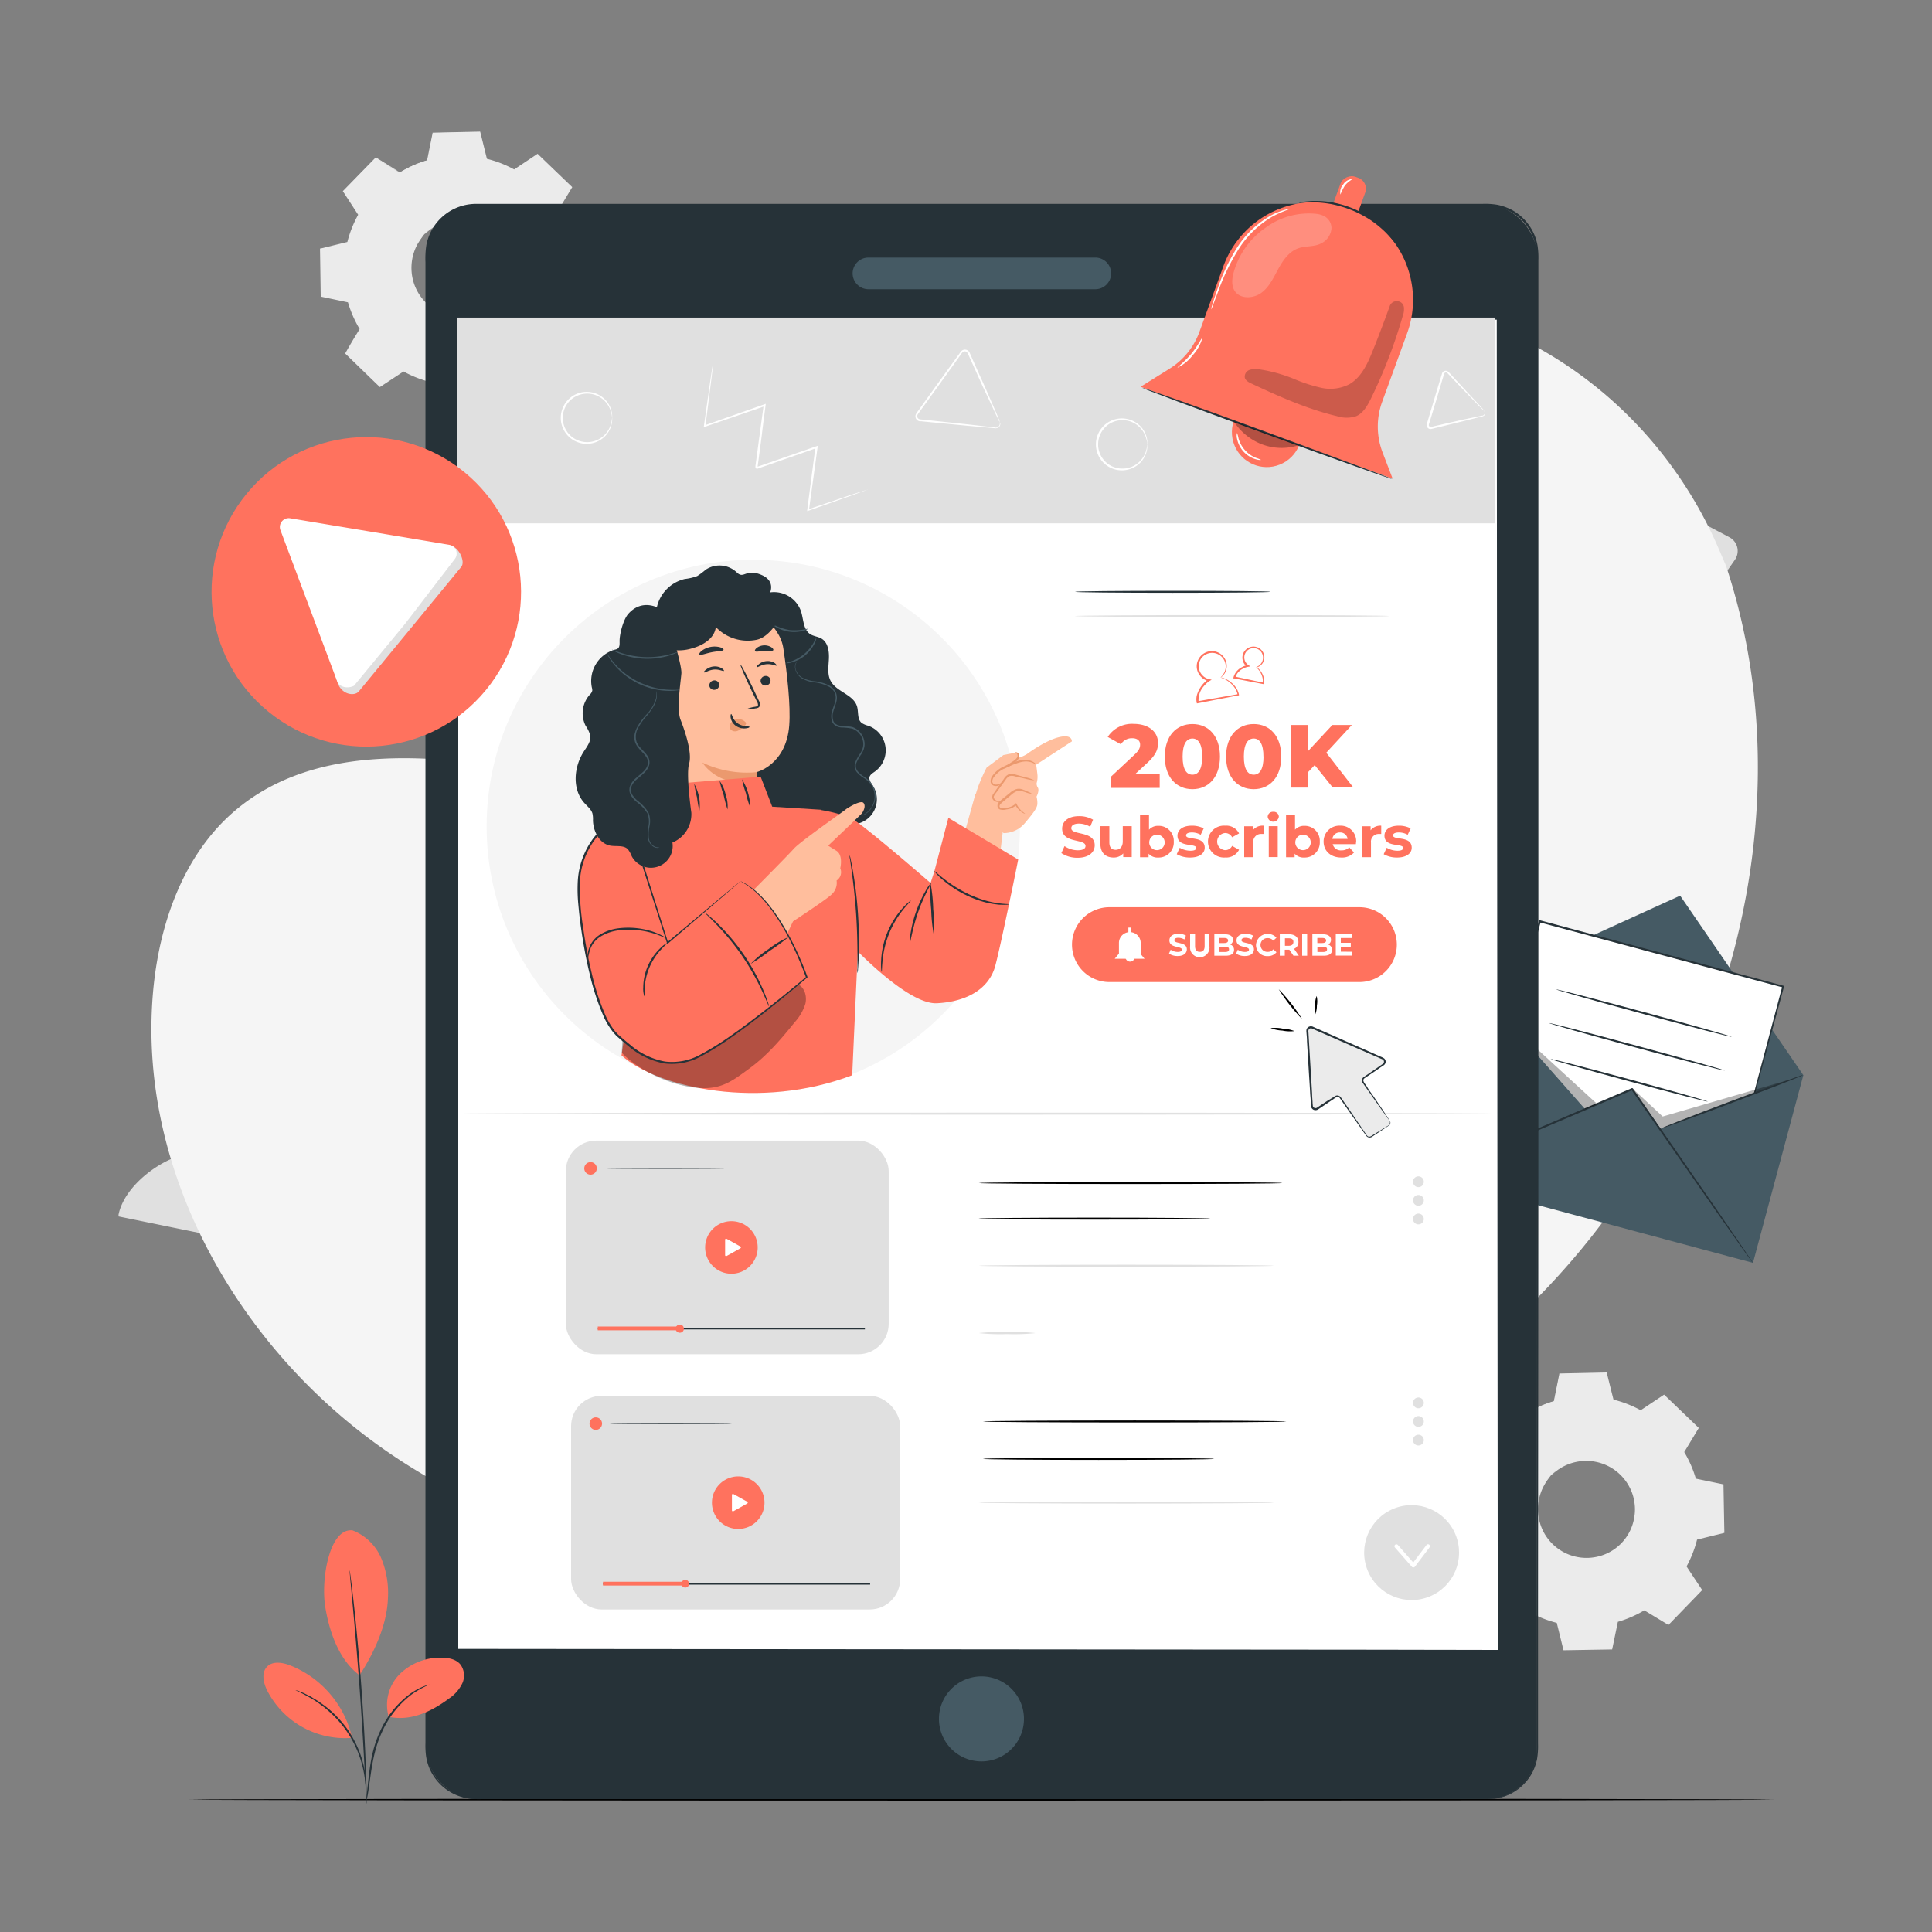 <svg xmlns="http://www.w3.org/2000/svg" viewBox="0 0 500 500"><rect x="0" y="0" width="500" height="500" fill="#808080" stroke="none"/><g id="background-complete"><path d="M395.06,365.79a29.66,29.66,0,0,1,7.16-3.11l1.47-7.08,12-.21,1.72,7a29.23,29.23,0,0,1,7.26,2.85l6.06-4,8.61,8.32-3.75,6.18a29.22,29.22,0,0,1,3.11,7.16l7.09,1.48.21,12-7,1.72a29.33,29.33,0,0,1-2.86,7.27l4,6-8.32,8.61-6.19-3.75a28.9,28.9,0,0,1-7.16,3.11l-1.47,7.09-12,.21-1.72-7a29.26,29.26,0,0,1-7.26-2.86l-6,4-8.62-8.32,3.75-6.18a29.61,29.61,0,0,1-3.11-7.16l-7.09-1.48-.21-12,7-1.73a29.41,29.41,0,0,1,2.86-7.26l-4-6,8.31-8.62,6.19,3.75Zm6.38,15.95a12.85,12.85,0,1,0,18.17-.31A12.85,12.85,0,0,0,401.44,381.74Z" style="fill:#ebebeb"></path><path d="M401.44,381.74a9.72,9.72,0,0,1,2.39-2.09,12.79,12.79,0,0,1,8.38-2,12.94,12.94,0,0,1,5.7,2,13.13,13.13,0,0,1,4.61,5.19,12.67,12.67,0,0,1,1.17,3.6,12.5,12.5,0,0,1,.07,4,13.13,13.13,0,0,1-10.85,11.23,12.49,12.49,0,0,1-4,.07,12.69,12.69,0,0,1-3.65-1,13.21,13.21,0,0,1-5.35-4.43,13,13,0,0,1-.53-14.06,9.84,9.84,0,0,1,2-2.47c.07.06-.77.85-1.76,2.61a12.79,12.79,0,0,0-1.42,8.22,12.47,12.47,0,0,0,2.2,5.35,12.66,12.66,0,0,0,5.13,4.16,12.6,12.6,0,0,0,7.2.88A12.45,12.45,0,0,0,423,392.34a11.71,11.71,0,0,0-.05-3.74,11.49,11.49,0,0,0-1.08-3.42,12.59,12.59,0,0,0-9.76-7,12.8,12.8,0,0,0-8.16,1.71C402.26,380.94,401.5,381.81,401.44,381.74Z" style="fill:#ebebeb"></path><path d="M395.06,365.79l-.4-.21-1.19-.68-4.66-2.76H389l-8.27,8.66,0-.23,4,6,.07.11-.06.12A29,29,0,0,0,381.9,384l0,.14-.14,0-7,1.74.2-.26c.07,3.77.15,7.77.23,12l-.23-.27,7.09,1.46.18,0,.05.18a29.43,29.43,0,0,0,3.09,7.08l.1.17-.1.16-3.74,6.19-.05-.4,8.62,8.3-.42,0,6-4,.18-.12.19.11a29.6,29.6,0,0,0,7.18,2.82l.21.05.05.21c.54,2.2,1.13,4.6,1.72,7l-.35-.28,12-.21-.35.29c.46-2.24,1-4.66,1.47-7.09l.05-.22.21-.06a29.33,29.33,0,0,0,7.07-3.07h0l.19-.12.19.12,6.19,3.75-.46.06,8.32-8.61,0,.45q-2-3.06-4-6.05l-.12-.19.1-.19a28.71,28.71,0,0,0,2.83-7.17l0-.21.21-.05,7-1.72-.26.35q-.11-6.14-.2-12l.27.33-7.09-1.48-.19-.05-.06-.19A28.77,28.77,0,0,0,435.3,376l-.1-.17.1-.16,3.76-6.18.05.38-8.6-8.34.35,0-6.06,3.95-.13.09-.14-.08a29.54,29.54,0,0,0-7.2-2.85l-.14,0,0-.15c-.62-2.55-1.18-4.86-1.7-7l.21.16-12,.16.16-.13c-.61,2.83-1.11,5.15-1.52,7.08l0,.07-.07,0a30.14,30.14,0,0,0-5.47,2.1l-1.29.68a2.18,2.18,0,0,1-.43.21l.4-.27c.27-.17.69-.42,1.26-.72a28.38,28.38,0,0,1,5.47-2.23l-.09.09,1.43-7.1,0-.13h.13l12-.26h.18l0,.17c.54,2.18,1.11,4.48,1.75,7l-.18-.18a29.62,29.62,0,0,1,7.33,2.86h-.27l6-4,.19-.12.16.16,8.63,8.3.18.16-.13.21-3.74,6.2v-.33a29.52,29.52,0,0,1,3.16,7.23l-.25-.23,7.09,1.47.26.05v.27c.07,3.89.14,7.89.22,12v.28l-.27.07-7,1.73.26-.26a29.55,29.55,0,0,1-2.88,7.35l0-.37c1.31,2,2.64,4,4,6.05l.16.24-.2.21L432,420.33l-.2.21-.25-.15-6.19-3.75h.38a29.65,29.65,0,0,1-7.25,3.15l.26-.28c-.51,2.43-1,4.85-1.47,7.09l-.06.28h-.3l-12,.2h-.29l-.07-.28c-.59-2.43-1.18-4.83-1.72-7l.27.26a29.89,29.89,0,0,1-7.35-2.9h.36l-6.06,4-.23.15-.19-.19c-3-2.89-5.9-5.72-8.61-8.33l-.19-.18.14-.23,3.76-6.18v.33a29.61,29.61,0,0,1-3.13-7.24l.23.21L374.78,398l-.22,0v-.23q-.09-6.31-.18-12v-.21l.2-.05,7-1.7-.18.18a29.43,29.43,0,0,1,2.9-7.32v.23l-3.94-6.07-.08-.13.1-.1,8.37-8.57.06-.07.08.05,4.56,2.84,1.17.74A3.22,3.22,0,0,1,395.06,365.79Z" style="fill:#ebebeb"></path><path d="M103.47,44.63a29.27,29.27,0,0,1,7.16-3.11l1.47-7.09,12-.21,1.73,7a29.26,29.26,0,0,1,7.26,2.86l6.05-4,8.62,8.32L144,54.65a29.27,29.27,0,0,1,3.11,7.16l7.08,1.47.21,12-7,1.72a29.65,29.65,0,0,1-2.86,7.26l4,6.06-8.31,8.61L134,95.16a29.27,29.27,0,0,1-7.16,3.11l-1.48,7.09-12,.21-1.72-7a29.33,29.33,0,0,1-7.27-2.86l-6,4L89.7,91.33l3.75-6.19A28.9,28.9,0,0,1,90.34,78l-7.09-1.47-.21-12,7-1.72a29.26,29.26,0,0,1,2.86-7.26l-4-6.06,8.32-8.61,6.19,3.75Zm6.38,15.95A12.85,12.85,0,1,0,128,60.26,12.83,12.83,0,0,0,109.85,60.58Z" style="fill:#ebebeb"></path><path d="M109.85,60.58a9.61,9.61,0,0,1,2.39-2.1,12.85,12.85,0,0,1,8.38-2,13,13,0,0,1,10.3,7.21,13.14,13.14,0,0,1,1.24,7.56,13.1,13.1,0,0,1-10.84,11.24,12.2,12.2,0,0,1-3.95.06,12,12,0,0,1-3.65-1,13.19,13.19,0,0,1-5.35-4.42,12.91,12.91,0,0,1-2.22-5.62A12.74,12.74,0,0,1,107.84,63a9.88,9.88,0,0,1,2-2.46,31,31,0,0,0-1.77,2.61,12.84,12.84,0,0,0-1.42,8.22,12.55,12.55,0,0,0,7.34,9.5,12.49,12.49,0,0,0,7.2.89,12.45,12.45,0,0,0,10.25-10.62,11.77,11.77,0,0,0,0-3.75A11.9,11.9,0,0,0,130.31,64a12.51,12.51,0,0,0-9.75-7,12.85,12.85,0,0,0-8.17,1.7C110.66,59.78,109.91,60.65,109.85,60.58Z" style="fill:#ebebeb"></path><path d="M103.47,44.63a2.44,2.44,0,0,1-.4-.21l-1.19-.69L97.22,41l.14,0L89.1,49.62l0-.23,4,6,.07.11-.06.11a28.88,28.88,0,0,0-2.81,7.22l0,.14-.14,0-7,1.75.2-.26c.08,3.77.16,7.77.24,12l-.23-.28,7.09,1.46.18,0,0,.18A29.43,29.43,0,0,0,93.72,85l.1.16-.1.17L90,91.5l0-.41,8.62,8.31-.43,0,6-4,.18-.12.18.1a29,29,0,0,0,7.18,2.82l.21,0,0,.21c.54,2.2,1.14,4.61,1.73,7l-.36-.27,12-.22-.35.29c.46-2.24,1-4.65,1.47-7.08l0-.22.22-.06a29.09,29.09,0,0,0,7.06-3.07h0l.19-.11.19.11,6.19,3.76-.46.05L148.2,90l0,.45q-2-3-4-6l-.12-.18.11-.19A29,29,0,0,0,147,76.89l.05-.21.21-.05,7-1.71-.27.34q-.09-6.14-.19-12l.27.32L147,62.13l-.19,0-.06-.19a29.39,29.39,0,0,0-3.06-7.09l-.1-.16.1-.17c1.28-2.12,2.54-4.17,3.76-6.18l.05.38-8.6-8.33.35,0-6.06,3.95-.14.09-.14-.08a29.08,29.08,0,0,0-7.19-2.85l-.14,0,0-.14c-.62-2.56-1.17-4.86-1.7-7l.22.17-12,.16.16-.13c-.6,2.82-1.1,5.14-1.52,7.07v.07l-.07,0a30.63,30.63,0,0,0-5.48,2.11l-1.28.67-.43.22a3.22,3.22,0,0,1,.4-.27c.27-.17.68-.42,1.26-.73a28.23,28.23,0,0,1,5.46-2.23l-.08.09,1.43-7.09,0-.13h.14l12-.27h.17l.05.17,1.74,7-.17-.17a29.38,29.38,0,0,1,7.33,2.86h-.27l6-4,.19-.13.16.16,8.63,8.3.18.17-.13.21-3.74,6.19v-.33a29.6,29.6,0,0,1,3.16,7.24l-.25-.23L154.24,63l.27.06v.27q.12,5.84.23,12v.28l-.27.07-7,1.73.26-.27a29.65,29.65,0,0,1-2.89,7.36v-.37l4,6,.16.24-.2.21-8.32,8.62-.2.21-.25-.16-6.19-3.75h.37a29.76,29.76,0,0,1-7.24,3.14l.26-.27-1.48,7.08-.06.29h-.29l-12,.21h-.29l-.07-.28-1.72-7,.26.26a29.66,29.66,0,0,1-7.35-2.9h.37l-6.06,4-.23.15-.2-.19-8.6-8.33-.19-.18.14-.22C90.73,89,92,86.89,93.18,85v.33A29.94,29.94,0,0,1,90,78.06l.23.22-7.08-1.49L83,76.74v-.23c-.06-4.2-.12-8.2-.18-12v-.21l.21,0,7-1.71-.17.18a29.36,29.36,0,0,1,2.9-7.31v.22L88.81,49.6l-.09-.13.11-.11,8.36-8.56.07-.07.08.05,4.56,2.83,1.17.75A4.69,4.69,0,0,1,103.47,44.63Z" style="fill:#ebebeb"></path><path d="M435.38,137.32,422.1,165.74a5.07,5.07,0,0,0,1.9,6.45h0a5.07,5.07,0,0,0,6.86-1.39L449,144.86a4,4,0,0,0-1.41-5.81l-6.75-3.57A4,4,0,0,0,435.38,137.32Z" style="fill:#e0e0e0"></path><path d="M422.84,191.62a7.64,7.64,0,1,1,.38-10.79A7.64,7.64,0,0,1,422.84,191.62Z" style="fill:#e0e0e0"></path><path d="M111.5,315.58a19.87,19.87,0,1,0-16.27,3.68c-9.45,5.74-18,19.92-16.06,30.33,0,.22.14.41.18.63l56.84-10.43c0-.22,0-.44-.05-.66C134.22,328.66,122.31,317.57,111.5,315.58Z" style="fill:#e0e0e0"></path><path d="M61.76,300.17a14.45,14.45,0,1,0-12-1.94c-7.94,1.3-17.54,8.55-19.08,16.1,0,.16,0,.31-.05.47l41.18,8.41c0-.16.12-.3.15-.46C73.54,315.17,68.51,304.45,61.76,300.17Z" style="fill:#e0e0e0"></path><path d="M91.67,247.43A11.84,11.84,0,1,0,82,249.77c-5.58,3.5-10.54,12-9.31,18.21,0,.13.09.25.12.38l33.78-6.72c0-.13,0-.26,0-.39C105.33,255,98.13,248.52,91.67,247.43Z" style="fill:#e0e0e0"></path></g><g id="background-simple"><path d="M446.68,146.39l-1.85-4.31c-15.62-36.33-49.53-61.66-88.6-64.64a103,103,0,0,0-15.11,0C304.85,80,270.48,102.33,253,134.65c-10.28,19-15.6,41.81-32,55.75-21.35,18.13-52.76,14.39-80.17,9.67S82,191.69,60.68,209.92c-13.32,11.41-19.57,29.43-21.09,47C35.57,303.45,62,349.27,100,375.53s86,34.87,132.06,32.12c64.53-3.86,129.08-30.23,172.47-78.86S467.27,208.33,446.68,146.39Z" style="fill:#f5f5f5"></path></g><g id="Floor"><path d="M459,465.74c0,.14-91.8.26-205,.26s-205-.12-205-.26,91.78-.26,205.05-.26S459,465.6,459,465.74Z"></path></g><g id="Mail"><polygon points="434.82 231.8 382.52 255.6 416.88 298.64 436.15 298.96 466.67 278.2 434.82 231.8" style="fill:#455a64"></polygon><rect x="386.74" y="247.45" width="68.7" height="65.19" transform="translate(41.5 614.19) rotate(-74.98)" style="fill:#fff"></rect><path d="M443.67,321.67a3.34,3.34,0,0,1,.08-.33l.23-.92c.22-.83.53-2,.94-3.59.83-3.14,2-7.72,3.57-13.54l12.76-48,.17.27-63-16.86h0l.32-.18-17.84,66.34-.16-.27,45.58,12.35,12.78,3.49,3.38.93c.77.21,1.17.34,1.17.34l-1.13-.28-3.35-.87-12.77-3.37L380.65,305l-.22-.06.06-.21c5.14-19.21,11.24-42,17.77-66.37l.06-.25.26.07h0l62.95,16.92.22.06-.06.22c-5.38,19.87-9.87,36.47-13,48.12-1.58,5.78-2.82,10.33-3.68,13.46-.42,1.53-.75,2.71-1,3.53-.11.38-.2.68-.26.9A2,2,0,0,1,443.67,321.67Z" style="fill:#263238"></path><polygon points="369.47 304.24 382.52 255.6 410.35 287.17 422.37 281.76 429.78 292.09 466.72 278.19 453.67 326.83 369.47 304.24" style="fill:#455a64"></polygon><path d="M453.67,326.83s-.07-.07-.19-.22L453,326c-.44-.62-1.06-1.49-1.85-2.58l-6.75-9.58L422.18,282l.32.09-1.22.53c-14.25,6.11-27.17,11.6-36.55,15.52-4.68,2-8.48,3.53-11.12,4.59-1.32.53-2.34.93-3.05,1.19a3.76,3.76,0,0,1-1.08.34l51.59-22.12,1.22-.52a.26.26,0,0,1,.32.09l22.08,31.91,6.61,9.67,1.78,2.64c.18.29.33.51.45.69A2.28,2.28,0,0,1,453.67,326.83Z" style="fill:#263238"></path><line x1="410.35" y1="287.17" x2="382.52" y2="255.6"></line><path d="M448.2,268.34c0,.14-10.26-2.5-22.83-5.9s-22.73-6.27-22.69-6.4,10.25,2.5,22.83,5.9S448.24,268.2,448.2,268.34Z" style="fill:#263238"></path><path d="M446.39,277.06c0,.14-10.26-2.5-22.83-5.9s-22.73-6.27-22.7-6.4,10.26,2.5,22.83,5.9S446.42,276.92,446.39,277.06Z" style="fill:#263238"></path><path d="M442,285.08c0,.14-9.18-2.21-20.42-5.25s-20.33-5.62-20.29-5.76,9.18,2.21,20.42,5.25S442,284.94,442,285.08Z" style="fill:#263238"></path><g style="opacity:0.3"><polygon points="391.1 265.33 413.43 285.79 410.23 287.04 391.1 265.33"></polygon></g><g style="opacity:0.3"><path d="M422.56,281.75l7.74,7.2s34.38-10,34.16-9.91l-34.68,13Z"></path></g><path d="M466.72,278.19c0,.13-8.18,3.35-18.38,7.19s-18.51,6.85-18.56,6.71,8.17-3.35,18.38-7.19S466.67,278.05,466.72,278.19Z" style="fill:#263238"></path></g><g id="Device"><rect x="110.28" y="53.05" width="287.47" height="412.54" rx="12.83" style="fill:#263238"></rect><path d="M384.92,465.59l.89-.07a6.44,6.44,0,0,0,1.1-.13,11.34,11.34,0,0,0,1.51-.33,13,13,0,0,0,3.91-1.9,12.8,12.8,0,0,0,3.91-4.52,13.08,13.08,0,0,0,1.2-3.41,20.1,20.1,0,0,0,.23-4c0-2.83,0-5.93,0-9.28,0-6.72,0-14.46,0-23.17,0-34.87-.05-85.32-.09-147.66,0-31.17,0-65.31,0-102q0-27.48,0-56.8V82.62q0-7.52,0-15.16a19.59,19.59,0,0,0-.2-3.76,12,12,0,0,0-1.19-3.54,12.73,12.73,0,0,0-5.18-5.33,14,14,0,0,0-3.55-1.28,20.12,20.12,0,0,0-3.82-.24H123.14a12.55,12.55,0,0,0-12.35,10.22,22.49,22.49,0,0,0-.22,4.36v48.24q0,34.75,0,68.42c0,44.86,0,88.13,0,129.34s0,80.39,0,117v13.63q0,3.38,0,6.72a22.4,22.4,0,0,0,.15,3.3,12.45,12.45,0,0,0,.88,3.13,12.62,12.62,0,0,0,9.81,7.49,21.32,21.32,0,0,0,3.21.14h9.64l48.93,0,147.65.09,40.14.06,10.44,0,3.56,0-3.56,0-10.44,0-40.14.06-147.65.09-48.93,0h-9.64a21.16,21.16,0,0,1-3.27-.14,13.11,13.11,0,0,1-10.18-7.75,13.67,13.67,0,0,1-.91-3.25,21.18,21.18,0,0,1-.15-3.37c0-2.23,0-4.47,0-6.72V431c0-36.65,0-75.82,0-117s0-84.48,0-129.34q0-33.65,0-68.42V67.91a23.27,23.27,0,0,1,.23-4.47,13.1,13.1,0,0,1,12.92-10.68h260.4a19.14,19.14,0,0,1,3.92.25,14.43,14.43,0,0,1,3.71,1.33,13.33,13.33,0,0,1,5.4,5.56,12.73,12.73,0,0,1,1.23,3.69,20.86,20.86,0,0,1,.21,3.85V82.62q0,15.06,0,29.71,0,29.28,0,56.8c0,36.66,0,70.8,0,102,0,62.34-.07,112.79-.09,147.66,0,8.71,0,16.45,0,23.17,0,3.35,0,6.45,0,9.28a20.49,20.49,0,0,1-.26,4.05,13.44,13.44,0,0,1-1.21,3.44,13.07,13.07,0,0,1-4,4.53,12.65,12.65,0,0,1-3.95,1.88,10,10,0,0,1-1.51.33,6.25,6.25,0,0,1-1.11.11Z" style="fill:#263238"></path><rect x="118.28" y="82.48" width="269.34" height="344.52" style="fill:#fff"></rect><path d="M387.62,427c0-2.28-.11-140-.26-344.52l.26.26-269.31,0h0l.29-.29c0,127.75,0,246.38,0,344.52l-.24-.24,269.34.24-269.34.24H118V427c0-98.14,0-216.77-.05-344.52v-.29h.32l269.31,0h.26v.26C387.72,287,387.62,424.72,387.62,427Z" style="fill:#263238"></path><path d="M265,444.85a11,11,0,1,1-11-11A11,11,0,0,1,265,444.85Z" style="fill:#455a64"></path><path d="M331.85,306.17c0,.15-17.58.26-39.27.26s-39.28-.11-39.28-.26,17.58-.26,39.28-.26S331.85,306,331.85,306.17Z"></path><path d="M313.2,315.38c0,.15-13.41.26-29.95.26s-29.95-.11-29.95-.26,13.41-.26,29.95-.26S313.2,315.24,313.2,315.38Z"></path><path d="M329.68,327.57c0,.14-17.1.26-38.19.26s-38.19-.12-38.19-.26,17.1-.26,38.19-.26S329.68,327.43,329.68,327.57Z" style="fill:#e0e0e0"></path><path d="M367.09,307.23h0a1.39,1.39,0,0,1-1.4-1.39h0a1.4,1.4,0,0,1,1.4-1.4h0a1.4,1.4,0,0,1,1.39,1.4h0A1.39,1.39,0,0,1,367.09,307.23Z" style="fill:#e0e0e0"></path><path d="M367.09,312.05h0a1.39,1.39,0,0,1-1.4-1.39h0a1.4,1.4,0,0,1,1.4-1.4h0a1.4,1.4,0,0,1,1.39,1.4h0A1.39,1.39,0,0,1,367.09,312.05Z" style="fill:#e0e0e0"></path><path d="M367.09,316.87h0a1.4,1.4,0,0,1-1.4-1.4h0a1.39,1.39,0,0,1,1.4-1.39h0a1.39,1.39,0,0,1,1.39,1.39h0A1.4,1.4,0,0,1,367.09,316.87Z" style="fill:#e0e0e0"></path><path d="M332.93,367.88c0,.14-17.59.26-39.28.26s-39.27-.12-39.27-.26,17.58-.26,39.27-.26S332.93,367.74,332.93,367.88Z"></path><path d="M314.26,377.55c0,.15-13.4.27-29.94.27s-29.95-.12-29.95-.27,13.41-.26,29.95-.26S314.26,377.41,314.26,377.55Z"></path><path d="M329.68,388.87c0,.14-17.1.26-38.19.26s-38.19-.12-38.19-.26,17.1-.26,38.19-.26S329.68,388.73,329.68,388.87Z" style="fill:#e0e0e0"></path><path d="M367.09,364.46h0a1.4,1.4,0,0,1-1.4-1.4h0a1.39,1.39,0,0,1,1.4-1.39h0a1.39,1.39,0,0,1,1.39,1.39h0A1.4,1.4,0,0,1,367.09,364.46Z" style="fill:#e0e0e0"></path><path d="M367.09,369.27h0a1.39,1.39,0,0,1-1.4-1.39h0a1.4,1.4,0,0,1,1.4-1.4h0a1.4,1.4,0,0,1,1.39,1.4h0A1.39,1.39,0,0,1,367.09,369.27Z" style="fill:#e0e0e0"></path><path d="M367.09,374.09h0a1.39,1.39,0,0,1-1.4-1.39h0a1.4,1.4,0,0,1,1.4-1.4h0a1.4,1.4,0,0,1,1.39,1.4h0A1.39,1.39,0,0,1,367.09,374.09Z" style="fill:#e0e0e0"></path><rect x="118.28" y="82.19" width="268.71" height="53.24" style="fill:#e0e0e0"></rect><path d="M258.72,109.22a2.52,2.52,0,0,1-.32-.58c-.21-.45-.49-1-.83-1.73-.73-1.56-1.73-3.73-3-6.38q-.93-2-2-4.42l-1.12-2.46-.58-1.29-.3-.66a1.61,1.61,0,0,0-.32-.54.84.84,0,0,0-1.06-.07,2.51,2.51,0,0,0-.43.53l-.45.62-1.83,2.56-3.87,5.37-3.87,5.36-.93,1.29a3.49,3.49,0,0,0-.39.59.89.89,0,0,0,0,.58.83.83,0,0,0,.38.44,1.82,1.82,0,0,0,.65.13l1.48.15,10.38,1.1,7,.79a1.07,1.07,0,0,0,1.42-.74,1.5,1.5,0,0,0,0-.64.87.87,0,0,1,.13.66,1.13,1.13,0,0,1-.44.72,1.43,1.43,0,0,1-1.11.21l-7-.63-10.39-1-1.48-.15-.38,0a1.18,1.18,0,0,1-.45-.14,1.31,1.31,0,0,1-.61-.68,1.32,1.32,0,0,1,0-.94,3.9,3.9,0,0,1,.45-.72q.47-.63.93-1.29l3.86-5.37,3.87-5.36c.63-.87,1.24-1.72,1.85-2.55l.45-.62.22-.31a1.22,1.22,0,0,1,.32-.32,1.33,1.33,0,0,1,1.68.11,1.94,1.94,0,0,1,.42.7l.29.66.58,1.29c.38.85.74,1.68,1.1,2.48l2,4.44c1.17,2.68,2.13,4.87,2.81,6.45.31.72.55,1.31.74,1.76A3,3,0,0,1,258.72,109.22Z" style="fill:#fff"></path><path d="M384.13,106.34s-.14-.09-.36-.3l-.95-.93-3.41-3.52-2.35-2.44c-.42-.44-.85-.9-1.3-1.36l-.68-.72c-.22-.21-.48-.56-.66-.63a.51.51,0,0,0-.62.17,1.93,1.93,0,0,0-.15.42l-.15.51q-.31,1-.63,2.1l-1.32,4.42c-.46,1.51-.9,3-1.33,4.41l-.33,1.06c-.13.39-.17.58,0,.79a.53.53,0,0,0,.31.17,1.23,1.23,0,0,0,.42-.06l1-.23,7.08-1.62,4.79-1a.73.73,0,0,0,.76-.78c0-.28-.17-.4-.14-.42a.59.59,0,0,1,.25.41.84.84,0,0,1-.12.59,1.05,1.05,0,0,1-.7.4l-4.75,1.2-7.06,1.72-1,.25-.27.06a1,1,0,0,1-1-.33,1,1,0,0,1-.25-.66,3.14,3.14,0,0,1,.14-.6c.11-.35.21-.7.32-1.06.42-1.43.87-2.9,1.32-4.41s.9-3,1.33-4.41c.22-.71.43-1.41.64-2.1l.16-.51.07-.25a1,1,0,0,1,.15-.31,1,1,0,0,1,1.22-.33,1.55,1.55,0,0,1,.46.38l.35.37.67.72c.44.48.86.94,1.28,1.38l2.29,2.49L383,105l.88,1A2.08,2.08,0,0,1,384.13,106.34Z" style="fill:#fff"></path><path d="M224.66,126.63a1.23,1.23,0,0,1-.27.12l-.79.31-3.08,1.12-11.32,4-.29.11,0-.31c.6-4.64,1.33-10.19,2.13-16.3l.32.26-15.51,5.42-.34-.28h0V121l0-.14,0-.26.07-.54.14-1.06c.1-.71.19-1.41.29-2.11.18-1.4.37-2.79.55-4.15.37-2.72.73-5.36,1.08-7.9l.32.27-15.54,5.35-.3.1.05-.31c.7-5,1.28-9,1.68-11.9.21-1.37.37-2.45.49-3.23.05-.35.1-.62.14-.85a1.18,1.18,0,0,1,.06-.28.91.91,0,0,1,0,.29l-.08.85c-.1.79-.22,1.87-.39,3.25-.36,2.86-.88,6.93-1.51,11.92l-.26-.2,15.51-5.46.37-.13-.05.4c-.33,2.54-.69,5.18-1,7.9-.18,1.36-.36,2.75-.55,4.14-.09.7-.19,1.41-.28,2.12l-.15,1.06-.07.54,0,.26,0,.14v.1h0l-.34-.28,15.52-5.39.38-.13-.05.4c-.84,6.1-1.6,11.64-2.24,16.28l-.25-.21L220.45,128l3.11-1,.82-.25A.87.87,0,0,1,224.66,126.63Z" style="fill:#fff"></path><path d="M158.43,108.15c-.06,0,0-.58-.31-1.57a6.51,6.51,0,0,0-2.37-3.46,6.34,6.34,0,0,0-6-.85,6.21,6.21,0,0,0-2.9,2.18,6.27,6.27,0,0,0,2.9,9.58,6.34,6.34,0,0,0,6-.86,6.44,6.44,0,0,0,2.37-3.46c.27-1,.25-1.57.31-1.56a2.24,2.24,0,0,1,0,.42,5.14,5.14,0,0,1-.14,1.19,6.43,6.43,0,0,1-2.35,3.7,6.69,6.69,0,0,1-9.49-1.32,6.71,6.71,0,0,1,0-8,6.69,6.69,0,0,1,9.49-1.32,6.49,6.49,0,0,1,2.35,3.7,5.27,5.27,0,0,1,.14,1.2A2.37,2.37,0,0,1,158.43,108.15Z" style="fill:#fff"></path><path d="M296.93,115c-.05,0,0-.57-.3-1.56a6.48,6.48,0,0,0-2.38-3.46,6.35,6.35,0,0,0-5.95-.86,6.14,6.14,0,0,0-2.9,2.19,6.25,6.25,0,0,0,0,7.39,6.14,6.14,0,0,0,2.9,2.19,6.35,6.35,0,0,0,5.95-.86,6.48,6.48,0,0,0,2.38-3.46c.27-1,.25-1.57.3-1.57a1.18,1.18,0,0,1,0,.42,5,5,0,0,1-.13,1.2,6.46,6.46,0,0,1-2.35,3.7,6.72,6.72,0,1,1,0-10.63,6.46,6.46,0,0,1,2.35,3.7,5,5,0,0,1,.13,1.2C297,114.86,297,115,296.93,115Z" style="fill:#fff"></path><path d="M387,288.22c0,.14-60,.26-134.09.26s-134.11-.12-134.11-.26,60-.27,134.11-.27S387,288.07,387,288.22Z" style="fill:#e0e0e0"></path><path d="M283.47,74.85H224.76a4.11,4.11,0,0,1-4.1-4.1h0a4.1,4.1,0,0,1,4.1-4.09h58.71a4.09,4.09,0,0,1,4.09,4.09h0A4.1,4.1,0,0,1,283.47,74.85Z" style="fill:#455a64"></path><circle cx="365.34" cy="401.78" r="12.28" transform="translate(-125.23 168.88) rotate(-22.32)" style="fill:#e0e0e0"></circle><path d="M365.76,405.65a.48.48,0,0,1-.37-.17l-4.39-5a.5.5,0,0,1,.75-.66l4,4.54,3.42-4.51a.51.51,0,0,1,.7-.1.5.5,0,0,1,.1.7l-3.79,5a.51.51,0,0,1-.38.2Z" style="fill:#fff"></path><path d="M268,345a51,51,0,0,1-7.35.26,51.12,51.12,0,0,1-7.36-.26,52.91,52.91,0,0,1,7.36-.26A52.82,52.82,0,0,1,268,345Z" style="fill:#e0e0e0"></path><rect x="146.44" y="295.19" width="83.55" height="55.29" rx="7.87" style="fill:#e0e0e0"></rect><path d="M196.09,322.84a6.8,6.8,0,1,1-6.79-6.8A6.79,6.79,0,0,1,196.09,322.84Z" style="fill:#FF725E"></path><path d="M187.66,324.82v-4a.26.26,0,0,1,.38-.22l3.58,2a.26.26,0,0,1,0,.45l-3.58,2A.26.26,0,0,1,187.66,324.82Z" style="fill:#fff"></path><rect x="154.75" y="343.68" width="69.09" height="0.37" style="fill:#263238"></rect><rect x="154.7" y="343.3" width="21.59" height="0.98" style="fill:#FF725E"></rect><circle cx="175.93" cy="343.86" r="1.05" style="fill:#FF725E"></circle><path d="M188.1,302.38c0,.07-7.1.12-15.86.12s-15.85-.05-15.85-.12,7.09-.13,15.85-.13S188.1,302.31,188.1,302.38Z" style="fill:#263238"></path><path d="M154.45,302.38a1.62,1.62,0,1,1-1.61-1.62A1.61,1.61,0,0,1,154.45,302.38Z" style="fill:#FF725E"></path><rect x="147.8" y="361.24" width="85.16" height="55.29" rx="7.87" style="fill:#e0e0e0"></rect><path d="M197.85,388.89a6.8,6.8,0,1,1-6.79-6.8A6.79,6.79,0,0,1,197.85,388.89Z" style="fill:#FF725E"></path><path d="M189.42,390.88v-4a.26.26,0,0,1,.38-.23l3.59,2a.26.26,0,0,1,0,.45l-3.58,2A.26.26,0,0,1,189.42,390.88Z" style="fill:#fff"></path><rect x="156.1" y="409.73" width="69.09" height="0.37" style="fill:#263238"></rect><rect x="156.05" y="409.35" width="21.59" height="0.98" style="fill:#FF725E"></rect><path d="M178.34,409.91a1,1,0,1,1-1.05-1.05A1,1,0,0,1,178.34,409.91Z" style="fill:#FF725E"></path><path d="M189.45,368.43c0,.07-7.1.12-15.85.12s-15.86-.05-15.86-.12,7.1-.13,15.86-.13S189.45,368.36,189.45,368.43Z" style="fill:#263238"></path><path d="M155.81,368.43a1.62,1.62,0,1,1-1.62-1.62A1.62,1.62,0,0,1,155.81,368.43Z" style="fill:#FF725E"></path><path d="M359.62,159.43c0,.14-18.25.26-40.75.26s-40.76-.12-40.76-.26,18.25-.26,40.76-.26S359.62,159.28,359.62,159.43Z" style="fill:#e0e0e0"></path><path d="M351.82,254.15H287.11a9.68,9.68,0,0,1-9.68-9.68h0a9.68,9.68,0,0,1,9.68-9.68h64.71a9.68,9.68,0,0,1,9.68,9.68h0A9.68,9.68,0,0,1,351.82,254.15Z" style="fill:#FF725E"></path><path d="M302.53,246.79l.44-1a3.23,3.23,0,0,0,1.83.57c.76,0,1.07-.25,1.07-.59,0-1-3.23-.33-3.23-2.39,0-.94.76-1.73,2.34-1.73a3.79,3.79,0,0,1,1.93.49l-.4,1a3.14,3.14,0,0,0-1.54-.44c-.76,0-1.05.29-1.05.64,0,1,3.23.32,3.23,2.35,0,.93-.77,1.73-2.36,1.73A4,4,0,0,1,302.53,246.79Z" style="fill:#fff"></path><path d="M308,244.9v-3.11h1.28v3.06c0,1.05.46,1.49,1.24,1.49s1.24-.44,1.24-1.49v-3.06H313v3.11a2.52,2.52,0,1,1-5,0Z" style="fill:#fff"></path><path d="M319.37,245.83c0,1-.76,1.51-2.22,1.51h-2.88v-5.55H317c1.39,0,2.1.58,2.1,1.44a1.34,1.34,0,0,1-.74,1.22A1.38,1.38,0,0,1,319.37,245.83Zm-3.82-3.08v1.31h1.28c.63,0,1-.22,1-.65s-.34-.66-1-.66Zm2.52,2.94c0-.47-.35-.69-1-.69h-1.5v1.37h1.5C317.72,246.37,318.07,246.17,318.07,245.69Z" style="fill:#fff"></path><path d="M319.9,246.79l.44-1a3.28,3.28,0,0,0,1.83.57c.76,0,1.07-.25,1.07-.59,0-1-3.23-.33-3.23-2.39,0-.94.77-1.73,2.35-1.73a3.75,3.75,0,0,1,1.92.49l-.39,1a3.2,3.2,0,0,0-1.54-.44c-.76,0-1.06.29-1.06.64,0,1,3.23.32,3.23,2.35,0,.93-.77,1.73-2.36,1.73A4,4,0,0,1,319.9,246.79Z" style="fill:#fff"></path><path d="M325.05,244.56a3.05,3.05,0,0,1,5.3-1.88l-.82.76a1.81,1.81,0,0,0-1.4-.65,1.78,1.78,0,1,0,0,3.55,1.79,1.79,0,0,0,1.4-.66l.82.76a2.82,2.82,0,0,1-2.29,1A2.86,2.86,0,0,1,325.05,244.56Z" style="fill:#fff"></path><path d="M334.75,247.34l-1.07-1.55H332.5v1.55h-1.29v-5.55h2.41c1.48,0,2.41.77,2.41,2a1.81,1.81,0,0,1-1.14,1.76l1.24,1.78Zm-1.21-4.51h-1v1.94h1c.79,0,1.19-.37,1.19-1S334.33,242.83,333.54,242.83Z" style="fill:#fff"></path><path d="M337,241.79h1.29v5.55H337Z" style="fill:#fff"></path><path d="M344.74,245.83c0,1-.77,1.51-2.23,1.51h-2.87v-5.55h2.72c1.38,0,2.1.58,2.1,1.44a1.34,1.34,0,0,1-.74,1.22A1.38,1.38,0,0,1,344.74,245.83Zm-3.82-3.08v1.31h1.28c.62,0,1-.22,1-.65s-.34-.66-1-.66Zm2.52,2.94c0-.47-.35-.69-1-.69h-1.5v1.37h1.5C343.09,246.37,343.44,246.17,343.44,245.69Z" style="fill:#fff"></path><path d="M350,246.31v1h-4.3v-5.55h4.19v1H347V244h2.58v1H347v1.29Z" style="fill:#fff"></path><path d="M288.49,248.12h7.72l-1-1.2v-2.87a2.82,2.82,0,0,0-2.82-2.82h0a2.81,2.81,0,0,0-2.81,2.82v2.73Z" style="fill:#fff"></path><path d="M291.27,247.74a1.19,1.19,0,1,0,2.33-.4" style="fill:#fff"></path><rect x="292.02" y="240.06" width="0.76" height="1.61" style="fill:#fff"></rect><path d="M300.13,200.28v3.63H287.52V201l6.06-5.67c1.3-1.2,1.48-1.94,1.48-2.62,0-1-.69-1.66-2.08-1.66a3.3,3.3,0,0,0-2.89,1.57l-3.41-1.9a7.45,7.45,0,0,1,6.72-3.38c3.72,0,6.29,1.93,6.29,4.93,0,1.58-.44,3-2.75,5.14l-3.06,2.83Z" style="fill:#FF725E"></path><path d="M301.45,195.81c0-5.35,3-8.43,7.15-8.43s7.13,3.08,7.13,8.43-3,8.43-7.13,8.43S301.45,201.16,301.45,195.81Zm9.68,0c0-3.4-1.07-4.68-2.53-4.68s-2.54,1.28-2.54,4.68,1.06,4.68,2.54,4.68S311.13,199.21,311.13,195.81Z" style="fill:#FF725E"></path><path d="M317.31,195.81c0-5.35,3-8.43,7.15-8.43s7.13,3.08,7.13,8.43-3,8.43-7.13,8.43S317.31,201.16,317.31,195.81Zm9.67,0c0-3.4-1.06-4.68-2.52-4.68s-2.55,1.28-2.55,4.68,1.07,4.68,2.55,4.68S327,199.21,327,195.81Z" style="fill:#FF725E"></path><path d="M340.24,198l-1.71,1.83v4H334v-16.2h4.54v6.73l6.27-6.73h5.05l-6.62,7.17,7,9h-5.33Z" style="fill:#FF725E"></path><path d="M274.68,220.78l.82-1.81a6.08,6.08,0,0,0,3.43,1.08c1.43,0,2-.47,2-1.11,0-1.95-6.05-.61-6.05-4.48,0-1.77,1.43-3.24,4.39-3.24a7,7,0,0,1,3.61.92l-.74,1.83a5.92,5.92,0,0,0-2.89-.82c-1.43,0-2,.54-2,1.19,0,1.92,6.06.6,6.06,4.42,0,1.74-1.45,3.23-4.42,3.23A7.38,7.38,0,0,1,274.68,220.78Z" style="fill:#FF725E"></path><path d="M292.89,213.81v8h-2.2v-.95a3.23,3.23,0,0,1-2.49,1.07c-2,0-3.42-1.13-3.42-3.6v-4.52h2.32V218c0,1.34.6,1.93,1.62,1.93s1.85-.68,1.85-2.16v-3.95Z" style="fill:#FF725E"></path><path d="M303.77,217.81a3.89,3.89,0,0,1-4,4.12,3.12,3.12,0,0,1-2.52-1v.92h-2.21v-11h2.32v3.88a3.11,3.11,0,0,1,2.41-1A3.88,3.88,0,0,1,303.77,217.81Zm-2.36,0a2,2,0,1,0-2,2.21A2,2,0,0,0,301.41,217.81Z" style="fill:#FF725E"></path><path d="M304.54,221.07l.77-1.67a5.51,5.51,0,0,0,2.79.77c1.07,0,1.47-.28,1.47-.73,0-1.3-4.84,0-4.84-3.16,0-1.52,1.37-2.59,3.71-2.59a6.55,6.55,0,0,1,3.08.7l-.78,1.65a4.55,4.55,0,0,0-2.3-.6c-1,0-1.49.33-1.49.75,0,1.37,4.83,0,4.83,3.2,0,1.48-1.38,2.54-3.77,2.54A6.87,6.87,0,0,1,304.54,221.07Z" style="fill:#FF725E"></path><path d="M312.62,217.81a4.14,4.14,0,0,1,4.46-4.12,3.69,3.69,0,0,1,3.59,2l-1.8,1a2,2,0,0,0-1.8-1.1,2.22,2.22,0,0,0,0,4.43,2,2,0,0,0,1.8-1.1l1.8,1a3.73,3.73,0,0,1-3.59,2A4.14,4.14,0,0,1,312.62,217.81Z" style="fill:#FF725E"></path><path d="M327,213.69v2.14l-.52,0a2,2,0,0,0-2.13,2.23v3.78H322v-8h2.21v1.05A3.25,3.25,0,0,1,327,213.69Z" style="fill:#FF725E"></path><path d="M328.08,211.4a1.33,1.33,0,0,1,1.44-1.3,1.3,1.3,0,0,1,1.44,1.25,1.45,1.45,0,0,1-2.88.05Zm.28,2.41h2.32v8h-2.32Z" style="fill:#FF725E"></path><path d="M341.56,217.81a3.89,3.89,0,0,1-4,4.12,3.1,3.1,0,0,1-2.51-1v.92h-2.22v-11h2.32v3.88a3.11,3.11,0,0,1,2.41-1A3.88,3.88,0,0,1,341.56,217.81Zm-2.35,0a2,2,0,1,0-2,2.21A2,2,0,0,0,339.21,217.81Z" style="fill:#FF725E"></path><path d="M350.9,218.46h-6a2.13,2.13,0,0,0,2.29,1.61,2.74,2.74,0,0,0,2-.77l1.23,1.33a4.18,4.18,0,0,1-3.3,1.3c-2.77,0-4.57-1.74-4.57-4.12a4.07,4.07,0,0,1,4.27-4.12,4,4,0,0,1,4.16,4.15C350.94,218,350.92,218.27,350.9,218.46Zm-6.08-1.35h3.94a1.91,1.91,0,0,0-2-1.67A1.89,1.89,0,0,0,344.82,217.11Z" style="fill:#FF725E"></path><path d="M357.46,213.69v2.14a4.67,4.67,0,0,0-.52,0,2,2,0,0,0-2.13,2.23v3.78h-2.32v-8h2.22v1.05A3.24,3.24,0,0,1,357.46,213.69Z" style="fill:#FF725E"></path><path d="M358.1,221.07l.78-1.67a5.47,5.47,0,0,0,2.78.77c1.07,0,1.47-.28,1.47-.73,0-1.3-4.83,0-4.83-3.16,0-1.52,1.36-2.59,3.7-2.59a6.55,6.55,0,0,1,3.08.7l-.77,1.65a4.58,4.58,0,0,0-2.31-.6c-1,0-1.49.33-1.49.75,0,1.37,4.84,0,4.84,3.2,0,1.48-1.39,2.54-3.78,2.54A6.9,6.9,0,0,1,358.1,221.07Z" style="fill:#FF725E"></path><path d="M315.89,175.34a3.71,3.71,0,0,1,.47.06,5.29,5.29,0,0,1,1.25.52,6.74,6.74,0,0,1,1.69,1.33,5,5,0,0,1,1.34,2.54l0,.18-.18,0L310,182l-.24.05-.06-.24a4.28,4.28,0,0,1,.22-2.4,7.48,7.48,0,0,1,1.2-2.13,6.7,6.7,0,0,1,1.63-1.48l.08.48a4,4,0,0,1-3-2.89,3.93,3.93,0,0,1,4.31-4.85,3.86,3.86,0,0,1,2.59,1.54,3.78,3.78,0,0,1,.75,2.36,3.72,3.72,0,0,1-.51,1.79,3.67,3.67,0,0,1-.75.89,1.59,1.59,0,0,1-.34.22,3.38,3.38,0,0,1,.27-.29,4.35,4.35,0,0,0,.65-.92,3.66,3.66,0,0,0,.41-1.69,3.51,3.51,0,0,0-6-2.44,3.45,3.45,0,0,0,1.74,5.77l.63.13-.55.34a6.34,6.34,0,0,0-1.49,1.36,5.29,5.29,0,0,0-1.33,4.1l-.3-.2,10.54-1.86-.15.21a4.79,4.79,0,0,0-1.2-2.4,7.12,7.12,0,0,0-1.57-1.36,6.49,6.49,0,0,0-1.18-.58Z" style="fill:#FF725E"></path><path d="M325.08,172.64a1.37,1.37,0,0,1,.31.15,3.42,3.42,0,0,1,.7.67,5,5,0,0,1,.78,1.33,3.58,3.58,0,0,1,.22,2.07l0,.18-.18,0-7.49-1.46-.25,0,.05-.24a4.16,4.16,0,0,1,2.18-2.67,4.6,4.6,0,0,1,1.5-.55l-.11.47a2.91,2.91,0,0,1-1.23-2.78,2.87,2.87,0,0,1,1.71-2.24,2.82,2.82,0,0,1,3.86,1.89,2.71,2.71,0,0,1-1,2.84,2.61,2.61,0,0,1-.75.38,1.75,1.75,0,0,1-.29,0s.08-.06.25-.14a2.77,2.77,0,0,0,.67-.44,2.54,2.54,0,0,0,.76-2.6,2.43,2.43,0,0,0-3.34-1.55,2.4,2.4,0,0,0-.37,4.16l.54.36-.64.11a4.33,4.33,0,0,0-1.32.49,3.72,3.72,0,0,0-1.94,2.3l-.2-.29,7.46,1.59-.22.15a3.26,3.26,0,0,0-.14-1.88,5.06,5.06,0,0,0-.66-1.32,4.46,4.46,0,0,0-.61-.71A1.54,1.54,0,0,1,325.08,172.64Z" style="fill:#FF725E"></path><path d="M328.79,153.16c0,.15-11.33.26-25.3.26s-25.29-.11-25.29-.26,11.32-.26,25.29-.26S328.79,153,328.79,153.16Z" style="fill:#263238"></path><path d="M359.63,290l-6.82-9.88a.88.88,0,0,1,.24-1.25l4.94-3.34a.89.89,0,0,0-.11-1.55l-18.18-8a.93.93,0,0,0-1.36.85l1.17,19.36a1,1,0,0,0,1.47.71l4.64-3.1a1,1,0,0,1,1.31.25l6.75,9.78a1,1,0,0,0,1.3.25l4.4-2.84A.88.88,0,0,0,359.63,290Z" style="fill:#ebebeb"></path><path d="M359.63,290s.07.05.13.2a.88.88,0,0,1,0,.7c-.12.33-.51.51-.86.76l-1.28.85-1.6,1.06-.92.61a1.11,1.11,0,0,1-1.28,0,2,2,0,0,1-.43-.51l-.37-.53q-.39-.54-.78-1.11l-1.7-2.42-3.86-5.51a.71.71,0,0,0-.65-.2,2.19,2.19,0,0,0-.73.41l-1.59,1.07-1.64,1.1-.84.56a1.25,1.25,0,0,1-1.17.21,1.17,1.17,0,0,1-.77-1c0-.35,0-.7-.07-1.06,0-.7-.09-1.4-.14-2.12-.08-1.43-.17-2.89-.27-4.37q-.27-4.47-.56-9.2c0-.79-.09-1.58-.14-2.35a2.46,2.46,0,0,1,0-.66,1.15,1.15,0,0,1,.4-.63,1.25,1.25,0,0,1,1.36-.11l4.16,1.83,7.85,3.47,3.66,1.62,1.75.78a5.45,5.45,0,0,1,.88.43,1.09,1.09,0,0,1,.43,1,1.16,1.16,0,0,1-.59.87l-.74.49-1.44,1-2.69,1.8c-.84.62.29,1.53.69,2.28s1,1.49,1.48,2.18l2.36,3.49c.62.94,1.11,1.68,1.48,2.22l.37.59c.08.13.12.2.11.21a1.22,1.22,0,0,1-.16-.18c-.11-.15-.24-.34-.41-.56l-1.56-2.16-2.43-3.45-1.51-2.15-.83-1.18a1.16,1.16,0,0,1-.26-.81,1.11,1.11,0,0,1,.45-.78l2.69-1.83,1.43-1c.24-.17.48-.34.73-.5a.74.74,0,0,0,.4-.57.67.67,0,0,0-.27-.61c-.17-.12-.54-.24-.8-.37l-1.76-.77-3.66-1.59-7.87-3.45-4.16-1.82a.72.72,0,0,0-.82.05.68.68,0,0,0-.21.34,1.65,1.65,0,0,0,0,.5l.14,2.35q.28,4.74.55,9.21c.09,1.48.18,2.94.26,4.37,0,.72.08,1.43.12,2.12,0,.35.05.69.07,1a.66.66,0,0,0,.45.56.74.74,0,0,0,.75-.15l.84-.55,1.65-1.09L345,284l.4-.26a1.27,1.27,0,0,1,.5-.22,1.21,1.21,0,0,1,1,.33c1.45,2.05,2.67,3.89,3.86,5.61l1.66,2.44.76,1.12.37.54a1.73,1.73,0,0,0,.36.45c.63.49,1.28-.27,1.88-.57l1.63-1,1.31-.81c.37-.25.73-.4.85-.67A1,1,0,0,0,359.63,290Z" style="fill:#263238"></path><path d="M335,266.84a9.44,9.44,0,0,1-3.12-.13,9.55,9.55,0,0,1-3.05-.64,9.43,9.43,0,0,1,3.12.13A9.55,9.55,0,0,1,335,266.84Z"></path><path d="M330.93,256a45.91,45.91,0,0,1,6.05,7.73,45.91,45.91,0,0,1-6.05-7.73Z"></path><path d="M340.75,257.76a5.84,5.84,0,0,1,.06,2.46,6.09,6.09,0,0,1-.47,2.42,5.94,5.94,0,0,1,0-2.46A6,6,0,0,1,340.75,257.76Z"></path></g><g id="Play"><circle cx="94.8" cy="153.16" r="40.05" transform="translate(-83.77 129.55) rotate(-50.71)" style="fill:#FF725E"></circle><path d="M116.59,141.22c2.16.29,3.91,4.12,2.79,5.48l-13.25,16.12L92.87,178.93c-1.12,1.36-4.71.9-5.63-2.67l-5.61-17.51L74.3,139.21a2.29,2.29,0,0,1,2.52-3.06l20.58,3.42Z" style="fill:#e0e0e0"></path><path d="M116.27,141a2.29,2.29,0,0,1,1.39,3.72l-12.79,16.67L91.62,177.47c-1.59.81-3.76.45-4.38-1.21l-7.33-19.53L72.58,137.2a2.29,2.29,0,0,1,2.52-3.07l20.58,3.42Z" style="fill:#fff"></path></g><g id="Plant"><path d="M91.22,396.05a13.29,13.29,0,0,1,7.45,7.23,23.37,23.37,0,0,1,1.72,10.44c-.25,6.88-3.59,14.07-7.34,19.84-6.13-4.57-8.13-13.21-8.87-17.66-1.16-7,1-20.44,7-19.85" style="fill:#FF725E"></path><path d="M100.59,444.3a11.29,11.29,0,0,1,2.82-11,15,15,0,0,1,10.77-4.3c1.84,0,3.86.38,5,1.8a4.82,4.82,0,0,1,.45,4.88,9.81,9.81,0,0,1-3.34,3.84c-4.74,3.51-10,6-15.72,4.78" style="fill:#FF725E"></path><path d="M94.84,465.78a7.17,7.17,0,0,1,.09-1.42c.11-1,.24-2.29.41-3.84.39-3.21.85-7.81,3-12.4a24.39,24.39,0,0,1,8-9.9,16.59,16.59,0,0,1,3.42-1.83,9.9,9.9,0,0,1,1-.34c.23-.07.36-.1.36-.08a26.08,26.08,0,0,0-4.57,2.54,25.12,25.12,0,0,0-7.72,9.82c-2.08,4.5-2.6,9-3.08,12.24-.23,1.61-.41,2.92-.56,3.82A7.83,7.83,0,0,1,94.84,465.78Z" style="fill:#263238"></path><path d="M90.48,406.41a4.49,4.49,0,0,1,.11.61c.07.45.15,1,.24,1.75.2,1.52.46,3.72.76,6.45.6,5.45,1.32,13,1.93,21.34s1,15.91,1.18,21.39c.1,2.74.16,5,.19,6.5,0,.72,0,1.31,0,1.76a2.45,2.45,0,0,1,0,.62,3.73,3.73,0,0,1-.07-.61c0-.46-.06-1-.11-1.77-.08-1.59-.2-3.79-.34-6.48-.29-5.47-.72-13-1.33-21.38s-1.27-15.88-1.78-21.34c-.25-2.68-.45-4.87-.6-6.46-.06-.72-.11-1.31-.15-1.76A2.93,2.93,0,0,1,90.48,406.41Z" style="fill:#263238"></path><path d="M91,449.22A26.44,26.44,0,0,0,75.08,431c-2-.78-4.54-1.18-6,.37s-.92,4.09,0,6a22.59,22.59,0,0,0,21.8,12.4" style="fill:#FF725E"></path><path d="M76.51,437.4a7.55,7.55,0,0,1,1.26.44,11.28,11.28,0,0,1,1.43.63c.54.28,1.19.55,1.84,1a22.51,22.51,0,0,1,2.12,1.36,26.23,26.23,0,0,1,2.29,1.77,29.64,29.64,0,0,1,4.46,4.9A28.5,28.5,0,0,1,93,453.3a22.42,22.42,0,0,1,.89,2.75,20.44,20.44,0,0,1,.54,2.46,20,20,0,0,1,.26,2.06,13.05,13.05,0,0,1,.07,1.56,6.43,6.43,0,0,1,0,1.34c-.11,0-.06-1.91-.63-4.9a22.5,22.5,0,0,0-.58-2.41c-.23-.87-.57-1.76-.92-2.7a28,28,0,0,0-7.48-10.55,26,26,0,0,0-2.22-1.79,22.44,22.44,0,0,0-2.06-1.38C78.26,438.16,76.47,437.5,76.51,437.4Z" style="fill:#263238"></path></g><g id="Bell"><circle cx="327.85" cy="111.87" r="9.03" transform="translate(-18.09 129.98) rotate(-21.84)" style="fill:#FF725E"></circle><path d="M295.18,100.1l65.24,23.79-2.61-6.81A18.72,18.72,0,0,1,357.7,104l6.45-17.7A25.3,25.3,0,0,0,349,53.81h0A25.3,25.3,0,0,0,316.6,68.92l-6.2,17a18.77,18.77,0,0,1-7.72,9.5Z" style="fill:#FF725E"></path><rect x="341.43" y="49.29" width="14.48" height="6.81" rx="2.96" transform="translate(179.73 362.22) rotate(-69.97)" style="fill:#FF725E"></rect><path d="M360.38,124c-.05.13-14.6-5.05-32.49-11.58s-32.36-11.93-32.31-12.07,14.6,5,32.49,11.58S360.43,123.9,360.38,124Z" style="fill:#263238"></path><g style="opacity:0.3"><path d="M319.27,109a15.11,15.11,0,0,0,7.14,5.92,14.5,14.5,0,0,0,9.82.27Z"></path></g><g style="opacity:0.2"><path d="M363,81.87a5.1,5.1,0,0,0,.33-2.37,1.77,1.77,0,0,0-1.6-1.54h0a1.9,1.9,0,0,0-2.06,1.23c-1,2.79-3.31,9-4.81,12.57-1.23,3-2.84,6.06-5.63,7.67a10.81,10.81,0,0,1-7.26.94,40.88,40.88,0,0,1-7.1-2.31,38.5,38.5,0,0,0-9.1-2.49,4.73,4.73,0,0,0-2.48.2,1.84,1.84,0,0,0-1.13,2c.21.74,1,1.16,1.68,1.48,7.2,3.37,14.51,6.64,22.24,8.47a8,8,0,0,0,4.87,0c1.73-.72,2.77-2.47,3.63-4.13A130,130,0,0,0,363,81.87Z"></path></g><g style="opacity:0.2"><path d="M344.59,59c-.07-1.62-1.08-3.39-4.07-3.67a18.79,18.79,0,0,0-12.91,3.55A20.89,20.89,0,0,0,319.3,70.4c-.46,1.62-.68,3.49.25,4.9,1.39,2.14,4.76,2,6.82.53s3.2-3.93,4.42-6.18,2.79-4.55,5.2-5.39c1.94-.68,4.19-.32,6-1.31A4.74,4.74,0,0,0,344.59,59Z" style="fill:#fff"></path></g><g style="opacity:0.2"><path d="M340.46,55.27h.15Z" style="fill:#fff"></path></g><path d="M361.31,63.13c-.08.06-1-1.29-2.83-3.1A28.08,28.08,0,0,0,355,57.16a29.77,29.77,0,0,0-4.87-2.65,30.33,30.33,0,0,0-5.3-1.63,27.78,27.78,0,0,0-4.5-.51c-2.59-.06-4.18.23-4.2.13a4.76,4.76,0,0,1,1.11-.25,10.1,10.1,0,0,1,1.33-.16A13.53,13.53,0,0,1,340.3,52a23.94,23.94,0,0,1,4.59.4,26.26,26.26,0,0,1,10.35,4.36,24.67,24.67,0,0,1,3.5,3c.47.46.83.93,1.17,1.33a9.41,9.41,0,0,1,.81,1.06A4.21,4.21,0,0,1,361.31,63.13Z" style="fill:#263238"></path><path d="M313.44,80.08a7.27,7.27,0,0,1,.35-1.33c.25-.84.64-2.06,1.16-3.55A49.52,49.52,0,0,1,320.21,64a24.72,24.72,0,0,1,9-8.39,16.65,16.65,0,0,1,3.51-1.35,6.33,6.33,0,0,1,1.35-.24A29.49,29.49,0,0,0,329.39,56a25.73,25.73,0,0,0-8.75,8.34,56.27,56.27,0,0,0-5.35,11c-.52,1.41-1,2.58-1.31,3.5A6.18,6.18,0,0,1,313.44,80.08Z" style="fill:#fff"></path><path d="M304.74,95.15c-.09-.13,1.79-1.44,3.56-3.59s2.74-4.22,2.88-4.15a10.69,10.69,0,0,1-2.48,4.49A10.84,10.84,0,0,1,304.74,95.15Z" style="fill:#fff"></path><path d="M326.34,119c0,.07-.59.09-1.49-.19a6.94,6.94,0,0,1-4.7-5.26,2.82,2.82,0,0,1,0-1.51,10.38,10.38,0,0,1,.38,1.43,7.67,7.67,0,0,0,4.46,5A10.18,10.18,0,0,1,326.34,119Z" style="fill:#fff"></path><path d="M349.88,46.36c.06.14-1,.59-1.86,1.72a14.28,14.28,0,0,0-1.12,2.27,3,3,0,0,1,.7-2.58A2.91,2.91,0,0,1,349.88,46.36Z" style="fill:#fff"></path></g><g id="Character"><circle cx="194.95" cy="213.88" r="69.01" style="fill:#f5f5f5"></circle><path d="M277.39,191.88s.21-2-3.44-1.07-8.2,4.36-8.2,4.36-1.66,1-2.26.84c0,0,.51-1.43-.57-1.22-.64.11-3.24.62-3.24.62l-4.35,3.26s-3.18,6-3.11,9.09l7.51,7.85a7.15,7.15,0,0,0,5.44-2.52c2.28-2.69,3.26-4,3.3-5.05a6.46,6.46,0,0,0-.22-1.87s.79-1.49.36-2.31a1.9,1.9,0,0,1-.33-1.2,5.74,5.74,0,0,0,.22-2c-.09-1-.34-2.77-.34-2.77Z" style="fill:#ffbe9d"></path><path d="M267,205.36s-.28.07-.76-.05-1.14-.41-1.94-.59a2.24,2.24,0,0,0-1.27.1,4.63,4.63,0,0,0-1.29.85l-1.37,1.15c-.45.4-1,.81-1.41,1.23s-.34.89,0,1a2.62,2.62,0,0,0,1.42,0,4,4,0,0,0,2.39-1l.21-.23.12.27a5.69,5.69,0,0,0,1.5,1.94,6.48,6.48,0,0,1,.72.59s-.35-.06-.86-.41a5.3,5.3,0,0,1-1.72-1.93l.33,0a4.25,4.25,0,0,1-2.61,1.2,3.09,3.09,0,0,1-1.73,0,1,1,0,0,1-.58-.9,1.42,1.42,0,0,1,.37-1,18.2,18.2,0,0,1,1.49-1.29l1.39-1.13a4.82,4.82,0,0,1,1.44-.88,2.54,2.54,0,0,1,1.51-.06c.88.25,1.47.61,1.92.76A5,5,0,0,1,267,205.36Z" style="fill:#eb996e"></path><path d="M259.19,207.43s-.22.1-.66.13a2.2,2.2,0,0,1-.8-.09,1.43,1.43,0,0,1-.86-.73,1.38,1.38,0,0,1,.24-1.35l.81-1.17c.6-.84,1.23-1.72,1.88-2.65a2.93,2.93,0,0,1,1.34-1.23,3,3,0,0,1,1.68.12l2.56.7a10.17,10.17,0,0,1,2.32.78,11.79,11.79,0,0,1-2.41-.42l-2.59-.59a2.58,2.58,0,0,0-1.39-.09,2.52,2.52,0,0,0-1.07,1l-1.92,2.63c-.53.8-1.35,1.51-1.1,2.08a1.46,1.46,0,0,0,1.32.76C259,207.39,259.19,207.39,259.19,207.43Z" style="fill:#eb996e"></path><path d="M268.27,198a4.73,4.73,0,0,0-2.39-.92c-1.6-.15-3.76.79-6,1.85a6.83,6.83,0,0,0-2.63,2.14,1.87,1.87,0,0,0-.44,1.27.88.88,0,0,0,.75.7,2.07,2.07,0,0,0,1.66-.57c.35-.29.55-.46.57-.43s-.11.24-.43.58a3.11,3.11,0,0,1-.68.55,1.73,1.73,0,0,1-1.18.24,1.26,1.26,0,0,1-1.12-1,2.25,2.25,0,0,1,.46-1.62,7.12,7.12,0,0,1,2.79-2.35,26,26,0,0,1,3.33-1.36,6.71,6.71,0,0,1,2.94-.38,3.81,3.81,0,0,1,1.88.74C268.16,197.79,268.29,198,268.27,198Z" style="fill:#eb996e"></path><path d="M259.35,199a27.66,27.66,0,0,1,2.85-2,4.25,4.25,0,0,0,.95-.85,1,1,0,0,0,.16-.86.68.68,0,0,0-.42-.4c-.15,0-.25,0-.26-.08s.07-.12.28-.13a.84.84,0,0,1,.74.45,1.31,1.31,0,0,1-.09,1.28,3.74,3.74,0,0,1-1,1A7.74,7.74,0,0,1,259.35,199Z" style="fill:#eb996e"></path><polygon points="257.94 228.47 259.65 214.14 253.32 206.61 252.48 205.34 248.33 220.19 257.94 228.47" style="fill:#ffbe9d"></polygon><path d="M169.77,158.93a9.68,9.68,0,0,1,7.46-9.09,13,13,0,0,0,3.23-.77,19.11,19.11,0,0,0,2.18-1.64,6.47,6.47,0,0,1,8,.67c1.95,1.94,2.26-1.14,6.52.73,3.53,1.55,2.15,4.48,2.15,4.48a7.39,7.39,0,0,1,8,4.92c.66,2.07.55,4.7,2.37,5.88.88.57,2,.62,2.93,1.16,1.68,1,2,3.28,1.91,5.23s-.46,4.05.48,5.77c1.53,2.82,5.89,3.47,6.8,6.55.43,1.45,0,3.3,1.2,4.27a5.1,5.1,0,0,0,1.67.72,6.76,6.76,0,0,1,1.72,11.89c-.56.4-1.23.79-1.38,1.46s.4,1.44.83,2.08a6.5,6.5,0,0,1-8.15,9.5,10.16,10.16,0,0,1-5.35,5.45,6.18,6.18,0,0,1-3.51.53,7.21,7.21,0,0,1-2.61-1.2c-3.8-2.56-9.18-6.54-10.06-11" style="fill:#263238"></path><path d="M203.4,171.62a3.68,3.68,0,0,0,1.59-.22,9.38,9.38,0,0,0,5.81-4.86,3.69,3.69,0,0,0,.49-1.53,13,13,0,0,0-.76,1.38,11,11,0,0,1-2.4,2.86,10.93,10.93,0,0,1-3.23,1.86A13.33,13.33,0,0,0,203.4,171.62Z" style="fill:#455a64"></path><path d="M199.81,161.47a3.36,3.36,0,0,0,1.16.9,9.18,9.18,0,0,0,6.91.88,3.26,3.26,0,0,0,1.34-.59,14.36,14.36,0,0,1-4.83.4A14.75,14.75,0,0,1,199.81,161.47Z" style="fill:#455a64"></path><path d="M223.08,211.06l.14,0a3.31,3.31,0,0,0,.39-.17,5,5,0,0,0,1.33-1,5.58,5.58,0,0,0,1.37-2.21,5.43,5.43,0,0,0,0-3.43,5.76,5.76,0,0,0-1-1.78,7.63,7.63,0,0,0-1.65-1.44,7.11,7.11,0,0,1-1.7-1.44,2.25,2.25,0,0,1-.34-2.13,11,11,0,0,1,1.23-2.19,7.16,7.16,0,0,0,.63-1.2,4.35,4.35,0,0,0,.28-1.39,4.75,4.75,0,0,0-3.16-4.53,15.47,15.47,0,0,0-2.87-.3,3.07,3.07,0,0,1-1.25-.36,1.91,1.91,0,0,1-.81-.9,4,4,0,0,1,0-2.49c.23-.82.58-1.62.77-2.45a3.73,3.73,0,0,0-.14-2.51,3.94,3.94,0,0,0-1.64-1.71,10.86,10.86,0,0,0-4-1.14,8.33,8.33,0,0,1-3.18-1,3.74,3.74,0,0,1-1.51-1.93,2.42,2.42,0,0,1,0-1.55c.11-.35.25-.5.22-.52a1.44,1.44,0,0,0-.31.49,2.43,2.43,0,0,0,0,1.63,3.89,3.89,0,0,0,1.54,2.09,8.36,8.36,0,0,0,3.26,1.09,11,11,0,0,1,3.87,1.14,3.7,3.7,0,0,1,1.49,1.57,3.47,3.47,0,0,1,.1,2.26c-.19.79-.54,1.56-.79,2.43a4.45,4.45,0,0,0,0,2.77,2.37,2.37,0,0,0,1,1.11,3.57,3.57,0,0,0,1.41.41,15.6,15.6,0,0,1,2.79.29,4.32,4.32,0,0,1,2.87,4.1,4.09,4.09,0,0,1-.25,1.25,7.15,7.15,0,0,1-.59,1.13,11.31,11.31,0,0,0-1.26,2.29,2.67,2.67,0,0,0,.41,2.48,7.61,7.61,0,0,0,1.8,1.51,7.37,7.37,0,0,1,1.6,1.35,5.37,5.37,0,0,1,1,4.93,5.44,5.44,0,0,1-1.26,2.16A6.94,6.94,0,0,1,223.08,211.06Z" style="fill:#455a64"></path><path d="M170.05,166l-.33-3.24,19.18-5.32c6-1.13,12.95,4.35,13.83,10.35,1,6.66,1.91,14.84,1.53,19.91-.76,10.18-8.36,12.1-8.36,12.1l.79,10-22.21,2.13Z" style="fill:#ffbe9d"></path><path d="M199.41,176a1.29,1.29,0,0,1-1.13,1.4,1.23,1.23,0,0,1-1.43-1.05,1.29,1.29,0,0,1,1.14-1.4A1.23,1.23,0,0,1,199.41,176Z" style="fill:#263238"></path><path d="M201,172.24c-.14.18-1.18-.46-2.57-.35s-2.34.9-2.51.74.06-.38.48-.74a3.49,3.49,0,0,1,2-.8,3.39,3.39,0,0,1,2.06.48C200.86,171.86,201,172.15,201,172.24Z" style="fill:#263238"></path><path d="M186.14,177.11a1.29,1.29,0,0,1-1.13,1.4,1.23,1.23,0,0,1-1.43-1,1.3,1.3,0,0,1,1.14-1.41A1.24,1.24,0,0,1,186.14,177.11Z" style="fill:#263238"></path><path d="M187.35,173.63c-.15.18-1.19-.46-2.57-.35s-2.35.9-2.51.74,0-.38.47-.74a3.55,3.55,0,0,1,2-.8,3.42,3.42,0,0,1,2.07.48C187.25,173.25,187.42,173.54,187.35,173.63Z" style="fill:#263238"></path><path d="M193.23,183.5a9.33,9.33,0,0,1,2.22-.6c.35-.06.68-.16.72-.41a1.72,1.72,0,0,0-.32-1l-1.27-2.61c-1.77-3.72-3.09-6.79-2.94-6.86s1.71,2.89,3.48,6.61l1.23,2.63a2,2,0,0,1,.3,1.37.88.88,0,0,1-.54.57,2.11,2.11,0,0,1-.59.13A9.41,9.41,0,0,1,193.23,183.5Z" style="fill:#263238"></path><path d="M195.9,199.83a26.77,26.77,0,0,1-14.11-2.47s4,6.76,14.31,5Z" style="fill:#eb996e"></path><path d="M192.92,186.89a2.47,2.47,0,0,0-2.31-.74,2.28,2.28,0,0,0-1.51,1,1.46,1.46,0,0,0,0,1.66,1.66,1.66,0,0,0,1.85.31,5.23,5.23,0,0,0,1.69-1.2,1.51,1.51,0,0,0,.36-.44.48.48,0,0,0,0-.52" style="fill:#eb996e"></path><path d="M189.23,184.79c.23,0,.35,1.48,1.73,2.44s3,.66,3,.87-.34.33-1,.4a3.75,3.75,0,0,1-2.5-.64,3.27,3.27,0,0,1-1.35-2.05C189,185.18,189.13,184.79,189.23,184.79Z" style="fill:#263238"></path><path d="M187.25,168.16c-.1.39-1.5.32-3.11.65s-2.89.89-3.14.57c-.11-.16.09-.53.59-.94a5.58,5.58,0,0,1,4.76-.93C187,167.7,187.3,168,187.25,168.16Z" style="fill:#263238"></path><path d="M200.12,168.26c-.22.34-1.2.09-2.35.17s-2.11.39-2.36.08c-.11-.15,0-.48.42-.82a3.41,3.41,0,0,1,3.79-.19C200.05,167.79,200.21,168.1,200.12,168.26Z" style="fill:#263238"></path><path d="M203.8,155.35c-1.17,3.7-4.14,9.36-7.93,10.21a11.39,11.39,0,0,1-10.62-3.29c-.3,2.92-3.32,4.76-6.15,5.52a11.55,11.55,0,0,1-6.14.2,6.1,6.1,0,0,1-4.31-4.08c-.52-2,1.88-7.31,3.87-7.9" style="fill:#263238"></path><path d="M245.44,211.65l-3.61,13.79-1,3.08s-18-15.66-20.76-16.88a40.22,40.22,0,0,0-7.57-2l7.66,34.71s14.57,15.68,22.3,15.29,13.53-3.71,15.13-9.73,5.92-27.46,5.92-27.46Z" style="fill:#FF725E"></path><path d="M196.85,201l3,7.77,12.66.79L222.55,234l-2,44.27c-23.6,9-50.15,3.42-59.71-5.14,0,0,4.8-31,4.84-31.66S160.35,214,160.35,214l9.58-4.06,1.64-6.85Z" style="fill:#FF725E"></path><g style="opacity:0.3"><path d="M206.72,254.85c1.61.93,2.14,3.11,1.71,4.92a12.78,12.78,0,0,1-2.78,4.8c-3.46,4.31-7.1,8.57-11.56,11.84s-7.17,5.41-12.69,5.18c-6.85-.28-15.79-4.19-20.5-9.17l.31-5,30.95-13.47Z"></path></g><path d="M197.81,254.18a36.76,36.76,0,0,0,4.9-2.75,36.67,36.67,0,0,0,4-3.88,13.15,13.15,0,0,1-8.95,6.63Z" style="fill:#FF725E"></path><path d="M191.24,240.78a16.18,16.18,0,0,1,3.37-3.3,32.75,32.75,0,0,1,2.67-2,2,2,0,0,1,1-.38c.27,0,.39.08.38.11a2.44,2.44,0,0,0-1.15.58l-2.55,2.1A28.07,28.07,0,0,1,191.24,240.78Z" style="fill:#FF725E"></path><path d="M241.83,225.44c.07-.06.92.8,2.46,2a34.35,34.35,0,0,0,6.47,4,32.16,32.16,0,0,0,3.9,1.5,24.64,24.64,0,0,0,3.32.76c1.92.3,3.13.24,3.14.34a2.7,2.7,0,0,1-.85.11,8,8,0,0,1-1,0c-.39,0-.84,0-1.33-.09a21.88,21.88,0,0,1-3.41-.67,28.1,28.1,0,0,1-4-1.49,28.49,28.49,0,0,1-6.49-4.15,18.65,18.65,0,0,1-1.69-1.61C242,225.7,241.8,225.46,241.83,225.44Z" style="fill:#263238"></path><path d="M241.69,242.13a43.44,43.44,0,0,1-.7-6.79,43.47,43.47,0,0,1-.17-6.82,43.4,43.4,0,0,1,.7,6.78A43.61,43.61,0,0,1,241.69,242.13Z" style="fill:#263238"></path><path d="M235.45,244.08a9.09,9.09,0,0,1,.19-2.44,32.47,32.47,0,0,1,1.45-5.74,33.6,33.6,0,0,1,2.47-5.38,8.89,8.89,0,0,1,1.4-2c.14.09-1.85,3.26-3.36,7.58S235.62,244.1,235.45,244.08Z" style="fill:#263238"></path><path d="M228.18,251.52s-.09-.28-.14-.8a16.85,16.85,0,0,1,0-2.22,21.86,21.86,0,0,1,5.45-13.37,14.84,14.84,0,0,1,1.58-1.56,2.81,2.81,0,0,1,.66-.49c.06.07-.79.86-1.95,2.29a24.59,24.59,0,0,0-5.36,13.15C228.21,250.36,228.27,251.52,228.18,251.52Z" style="fill:#263238"></path><path d="M219.86,221.34a4.88,4.88,0,0,1,.32,1.17c.17.75.38,1.86.61,3.23a106.92,106.92,0,0,1,1.26,10.77c.28,4.23.29,8.07.2,10.84-.05,1.39-.12,2.51-.19,3.28a5.61,5.61,0,0,1-.15,1.2,4.6,4.6,0,0,1,0-1.21c0-.88,0-2,0-3.28,0-2.76-.07-6.59-.35-10.8s-.73-8-1.1-10.75c-.18-1.28-.33-2.37-.45-3.25A5.32,5.32,0,0,1,219.86,221.34Z" style="fill:#263238"></path><path d="M219.08,209.32c-.39.42-12,8.46-13.66,10.35s-12.27,12.53-12.27,12.53l.14.09a31.06,31.06,0,0,1,9.43,11.46l2.52-5.3s8.95-5.85,10-7a4,4,0,0,0,1.27-3.57,2.57,2.57,0,0,0,.95-3.17s.84-3.39-1-4.53l-2.13-1.32s8.69-8.25,8.77-8.41,1.13-1.66.4-2.62S219.08,209.32,219.08,209.32Z" style="fill:#ffbe9d"></path><path d="M191.62,228l-18.85,16-10.6-33.36s-13.32,4.55-12.42,20.72c.66,11.88,4.5,31.61,10,36.5s11.82,9.84,20.83,5.68,28.24-20.64,28.24-20.64S202,232.86,191.62,228Z" style="fill:#FF725E"></path><path d="M191.62,228l.47.24,1.42.77c.56.42,1.28.92,2.07,1.58a28.2,28.2,0,0,1,2.5,2.51c3.54,4,7.59,10.73,10.89,19.72l0,.12-.1.08c-3.67,3.13-7.75,6.49-12.25,10-2.25,1.74-4.6,3.52-7.08,5.26a73.33,73.33,0,0,1-7.94,5,15.69,15.69,0,0,1-9.63,1.94,19.83,19.83,0,0,1-9.27-4.43c-.68-.55-1.36-1.11-2-1.69l-1-.87c-.33-.3-.62-.66-.94-1a19,19,0,0,1-2.75-4.66,62.65,62.65,0,0,1-3.39-10.46c-1-4.1-1.73-8.2-2.29-12.24-.29-2-.5-4-.68-6a39.83,39.83,0,0,1-.11-6,20.47,20.47,0,0,1,3.91-10.78,20.31,20.31,0,0,1,8.63-6.65l.23-.08.08.24c4.1,13,7.69,24.38,10.53,33.38l-.27-.08,14-11.72,3.71-3.09,1-.79.33-.25-.32.3-1,.83-3.68,3.17-13.79,11.81-.2.16-.08-.24c-2.87-9-6.5-20.34-10.66-33.34l.31.16a18.51,18.51,0,0,0-4.57,2.62,19.2,19.2,0,0,0-3.82,3.87,19.93,19.93,0,0,0-3.79,10.52,63.48,63.48,0,0,0,.79,11.9c.56,4,1.3,8.11,2.29,12.19a62.19,62.19,0,0,0,3.35,10.37,19.17,19.17,0,0,0,2.67,4.54c.3.31.56.64.89.93l1,.87c.66.58,1.34,1.13,2,1.67a19.18,19.18,0,0,0,9,4.34,15.11,15.11,0,0,0,9.32-1.87,73.19,73.19,0,0,0,7.9-4.93c2.48-1.73,4.83-3.5,7.08-5.23,4.5-3.46,8.6-6.8,12.28-9.9l-.06.2c-3.23-8.95-7.21-15.69-10.69-19.7a27.34,27.34,0,0,0-2.45-2.53c-.77-.67-1.47-1.18-2-1.61l-1.36-.8Z" style="fill:#263238"></path><path d="M166.75,257.85a6.17,6.17,0,0,1-.28-2.32,14.21,14.21,0,0,1,1.18-5.52,14.4,14.4,0,0,1,3.24-4.63,6.31,6.31,0,0,1,1.88-1.39c0,.07-.65.62-1.61,1.66a15.9,15.9,0,0,0-4.31,9.89C166.76,257,166.84,257.84,166.75,257.85Z" style="fill:#263238"></path><path d="M152.14,248.71a2.56,2.56,0,0,1-.11-1,7.43,7.43,0,0,1,.57-2.71,6.7,6.7,0,0,1,2.68-3.12,12,12,0,0,1,4.76-1.64,20.36,20.36,0,0,1,9,.9,17.67,17.67,0,0,1,2.52,1.11,3.46,3.46,0,0,1,.84.55c0,.09-1.29-.63-3.48-1.3a21.81,21.81,0,0,0-8.8-.73,12,12,0,0,0-4.57,1.53,6.45,6.45,0,0,0-2.59,2.85A10.89,10.89,0,0,0,152.14,248.71Z" style="fill:#263238"></path><path d="M182.48,236.25a4.41,4.41,0,0,1,.94.7c.59.47,1.4,1.2,2.36,2.13a53,53,0,0,1,11.8,17.25c.52,1.24.9,2.26,1.13,3a4.6,4.6,0,0,1,.31,1.13c-.08,0-.66-1.53-1.78-3.95a64.79,64.79,0,0,0-5.14-9.07,63.81,63.81,0,0,0-6.59-8.07C183.66,237.42,182.42,236.32,182.48,236.25Z" style="fill:#263238"></path><path d="M194.29,249.43a26.36,26.36,0,0,1,4.63-3.82,25.17,25.17,0,0,1,5.14-3.1,49.25,49.25,0,0,1-4.83,3.54A46.67,46.67,0,0,1,194.29,249.43Z" style="fill:#263238"></path><path d="M178.92,210.34a7.93,7.93,0,0,1-4.9,7.71,5.63,5.63,0,0,1-10.54,3.52,7.11,7.11,0,0,0-1-1.8c-1.13-1.12-3-.63-4.58-.93-2.81-.55-4.4-3.72-4.44-6.59a6.85,6.85,0,0,0-.13-1.69c-.31-1.11-1.31-1.87-2.08-2.73-3.21-3.52-2.77-9.27-.2-13.28.86-1.33,2-2.76,1.69-4.32a8.37,8.37,0,0,0-1.17-2.38,7.22,7.22,0,0,1,1-8,2.28,2.28,0,0,0,.71-1.09,2.35,2.35,0,0,0-.11-.83,8.43,8.43,0,0,1,5.95-9.8,2.2,2.2,0,0,0,.72-.25c.6-.42.51-1.3.51-2,0-1.93,1-5.66,2.32-7.09,3.61-3.94,7.87-1.62,9.43-.48,0,0,4.46,13.36,4.24,16s-1.3,9.22-.2,12,3.05,8.56,2.2,11.31S178.92,210.34,178.92,210.34Z" style="fill:#263238"></path><path d="M158.36,168.13s.19.16.59.37a12.21,12.21,0,0,0,1.72.76,19.71,19.71,0,0,0,12.24.49,14.15,14.15,0,0,0,1.78-.63,2.15,2.15,0,0,0,.61-.32c0-.07-.94.29-2.46.65a22.74,22.74,0,0,1-6.07.6,23.13,23.13,0,0,1-6-1.07C159.27,168.49,158.39,168.07,158.36,168.13Z" style="fill:#455a64"></path><path d="M157.16,169.27a4.12,4.12,0,0,0,.4.78,7,7,0,0,0,.55.86,12.12,12.12,0,0,0,.81,1.08,17.93,17.93,0,0,0,2.51,2.5,21.34,21.34,0,0,0,3.64,2.35,20.93,20.93,0,0,0,4.07,1.47,18.2,18.2,0,0,0,3.51.47,12.12,12.12,0,0,0,1.35,0,8.59,8.59,0,0,0,1-.09,3.14,3.14,0,0,0,.86-.16c0-.08-1.24.09-3.22-.05a19.82,19.82,0,0,1-3.42-.56,22.62,22.62,0,0,1-4-1.47,22,22,0,0,1-3.58-2.27,19,19,0,0,1-2.52-2.39C157.85,170.31,157.24,169.22,157.16,169.27Z" style="fill:#455a64"></path><path d="M170.64,219.28s-.18,0-.49,0a2.14,2.14,0,0,1-1.24-.55,3,3,0,0,1-1-1.87,9.58,9.58,0,0,1,.16-2.91,6.08,6.08,0,0,0-.23-3.62,10.47,10.47,0,0,0-2.81-3.07,6.69,6.69,0,0,1-1.42-1.63,2.53,2.53,0,0,1-.19-2.07,4.67,4.67,0,0,1,1.35-1.84c.59-.55,1.25-1,1.87-1.64a4.52,4.52,0,0,0,1.39-2.16,3,3,0,0,0-.56-2.44c-.95-1.33-2.29-2.21-2.74-3.54a4.66,4.66,0,0,1,.56-3.81,16.08,16.08,0,0,1,2.09-2.87,16.71,16.71,0,0,0,1.75-2.42,6.73,6.73,0,0,0,.8-2.11,4.08,4.08,0,0,0,0-1.43,1.71,1.71,0,0,0-.15-.48,5.08,5.08,0,0,1,0,1.87,10.16,10.16,0,0,1-2.62,4.37A16.72,16.72,0,0,0,165,188a7.3,7.3,0,0,0-.74,1.91,4,4,0,0,0,.12,2.2c.52,1.49,1.91,2.41,2.77,3.65a2.63,2.63,0,0,1,.49,2.11,4.09,4.09,0,0,1-1.27,1.94c-.6.56-1.26,1.07-1.87,1.63a5.13,5.13,0,0,0-1.45,2,2.93,2.93,0,0,0,.23,2.41,6.84,6.84,0,0,0,1.51,1.72,10.52,10.52,0,0,1,2.76,2.93,6,6,0,0,1,.25,3.43,9.56,9.56,0,0,0-.1,3,3.1,3.1,0,0,0,1.12,2,2.24,2.24,0,0,0,1.34.51A1.17,1.17,0,0,0,170.64,219.28Z" style="fill:#455a64"></path><path d="M194.12,208.84a23.15,23.15,0,0,1-1.08-3.56,23.47,23.47,0,0,1-1-3.59,14.05,14.05,0,0,1,2.11,7.15Z" style="fill:#263238"></path><path d="M188.29,209.49a30.55,30.55,0,0,1-1-3.7,28.48,28.48,0,0,1-1.05-3.69,9.45,9.45,0,0,1,1.56,3.54A9.32,9.32,0,0,1,188.29,209.49Z" style="fill:#263238"></path><path d="M181,209.88a31.57,31.57,0,0,1-.61-3.51,32,32,0,0,1-.72-3.5,11.18,11.18,0,0,1,1.33,7Z" style="fill:#263238"></path></g></svg>